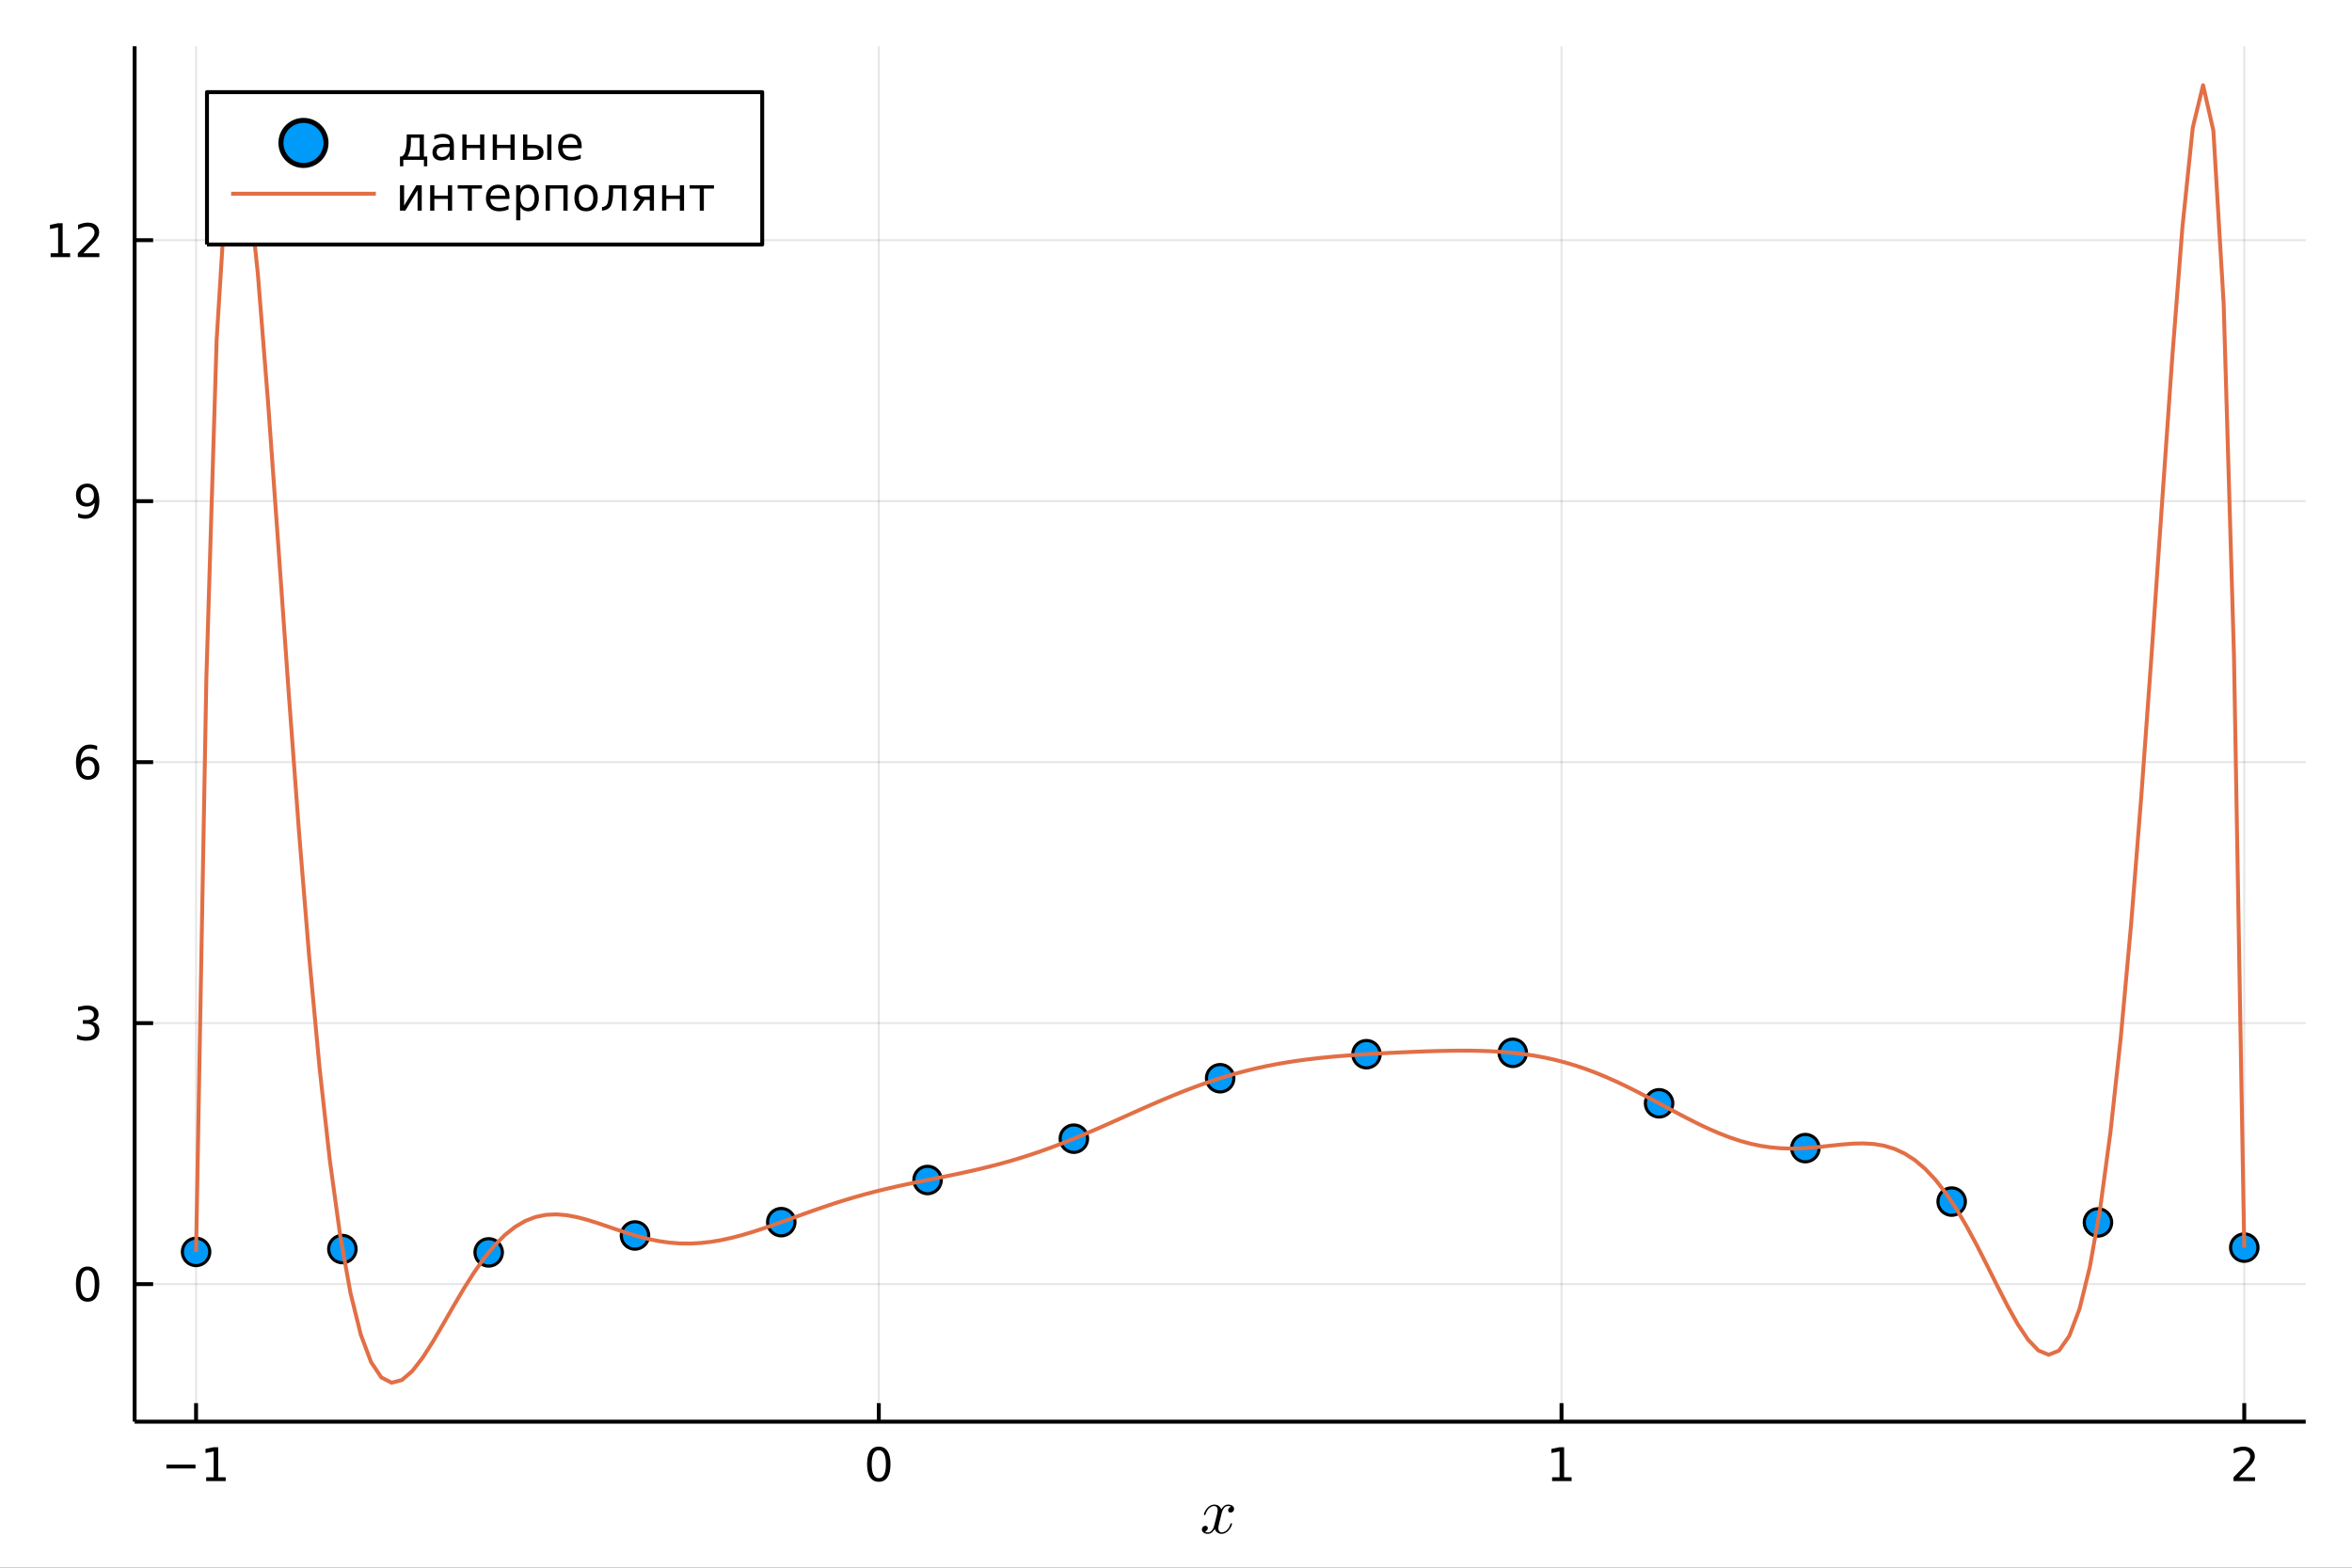 <?xml version="1.0" encoding="utf-8"?>
<svg xmlns="http://www.w3.org/2000/svg" xmlns:xlink="http://www.w3.org/1999/xlink" width="600" height="400" viewBox="0 0 2400 1600">
<rect x="0" y="0" width="2400" height="1600" fill="#333333" stroke="none"/>
<defs>
  <clipPath id="clip580">
    <rect x="0" y="0" width="2400" height="1600"/>
  </clipPath>
</defs>
<path clip-path="url(#clip580)" d="
M0 1600 L2400 1600 L2400 0 L0 0  Z
  " fill="#ffffff" fill-rule="evenodd" fill-opacity="1"/>
<defs>
  <clipPath id="clip581">
    <rect x="480" y="0" width="1681" height="1600"/>
  </clipPath>
</defs>
<defs>
  <clipPath id="clip582">
    <rect x="155" y="47" width="2198" height="1405"/>
  </clipPath>
</defs>
<path clip-path="url(#clip580)" d="
M137.362 1450.96 L2352.76 1450.96 L2352.76 47.244 L137.362 47.244  Z
  " fill="#ffffff" fill-rule="evenodd" fill-opacity="1"/>
<defs>
  <clipPath id="clip583">
    <rect x="137" y="47" width="2216" height="1405"/>
  </clipPath>
</defs>
<polyline clip-path="url(#clip583)" style="stroke:#000000; stroke-linecap:butt; stroke-linejoin:round; stroke-width:2; stroke-opacity:0.1; fill:none" points="
  200.062,1450.96 200.062,47.244 
  "/>
<polyline clip-path="url(#clip583)" style="stroke:#000000; stroke-linecap:butt; stroke-linejoin:round; stroke-width:2; stroke-opacity:0.1; fill:none" points="
  896.727,1450.96 896.727,47.244 
  "/>
<polyline clip-path="url(#clip583)" style="stroke:#000000; stroke-linecap:butt; stroke-linejoin:round; stroke-width:2; stroke-opacity:0.1; fill:none" points="
  1593.39,1450.96 1593.39,47.244 
  "/>
<polyline clip-path="url(#clip583)" style="stroke:#000000; stroke-linecap:butt; stroke-linejoin:round; stroke-width:2; stroke-opacity:0.1; fill:none" points="
  2290.06,1450.96 2290.06,47.244 
  "/>
<polyline clip-path="url(#clip580)" style="stroke:#000000; stroke-linecap:butt; stroke-linejoin:round; stroke-width:4; stroke-opacity:1; fill:none" points="
  137.362,1450.96 2352.76,1450.96 
  "/>
<polyline clip-path="url(#clip580)" style="stroke:#000000; stroke-linecap:butt; stroke-linejoin:round; stroke-width:4; stroke-opacity:1; fill:none" points="
  200.062,1450.96 200.062,1432.06 
  "/>
<polyline clip-path="url(#clip580)" style="stroke:#000000; stroke-linecap:butt; stroke-linejoin:round; stroke-width:4; stroke-opacity:1; fill:none" points="
  896.727,1450.96 896.727,1432.06 
  "/>
<polyline clip-path="url(#clip580)" style="stroke:#000000; stroke-linecap:butt; stroke-linejoin:round; stroke-width:4; stroke-opacity:1; fill:none" points="
  1593.39,1450.96 1593.39,1432.06 
  "/>
<polyline clip-path="url(#clip580)" style="stroke:#000000; stroke-linecap:butt; stroke-linejoin:round; stroke-width:4; stroke-opacity:1; fill:none" points="
  2290.06,1450.96 2290.06,1432.06 
  "/>
<path clip-path="url(#clip580)" d="M169.819 1494.8 L199.495 1494.8 L199.495 1498.74 L169.819 1498.74 L169.819 1494.8 Z" fill="#000000" fill-rule="evenodd" fill-opacity="1" /><path clip-path="url(#clip580)" d="M210.398 1507.7 L218.036 1507.7 L218.036 1481.33 L209.726 1483 L209.726 1478.74 L217.99 1477.07 L222.666 1477.07 L222.666 1507.7 L230.305 1507.7 L230.305 1511.63 L210.398 1511.63 L210.398 1507.7 Z" fill="#000000" fill-rule="evenodd" fill-opacity="1" /><path clip-path="url(#clip580)" d="M896.727 1480.15 Q893.116 1480.15 891.287 1483.72 Q889.481 1487.26 889.481 1494.39 Q889.481 1501.49 891.287 1505.06 Q893.116 1508.6 896.727 1508.6 Q900.361 1508.6 902.167 1505.06 Q903.995 1501.49 903.995 1494.39 Q903.995 1487.26 902.167 1483.72 Q900.361 1480.15 896.727 1480.15 M896.727 1476.45 Q902.537 1476.45 905.592 1481.05 Q908.671 1485.64 908.671 1494.39 Q908.671 1503.11 905.592 1507.72 Q902.537 1512.3 896.727 1512.3 Q890.917 1512.3 887.838 1507.72 Q884.782 1503.11 884.782 1494.39 Q884.782 1485.64 887.838 1481.05 Q890.917 1476.45 896.727 1476.45 Z" fill="#000000" fill-rule="evenodd" fill-opacity="1" /><path clip-path="url(#clip580)" d="M1583.77 1507.7 L1591.41 1507.7 L1591.41 1481.33 L1583.1 1483 L1583.1 1478.74 L1591.37 1477.07 L1596.04 1477.07 L1596.04 1507.7 L1603.68 1507.7 L1603.68 1511.63 L1583.77 1511.63 L1583.77 1507.7 Z" fill="#000000" fill-rule="evenodd" fill-opacity="1" /><path clip-path="url(#clip580)" d="M2284.71 1507.7 L2301.03 1507.7 L2301.03 1511.63 L2279.08 1511.63 L2279.08 1507.7 Q2281.75 1504.94 2286.33 1500.31 Q2290.94 1495.66 2292.12 1494.32 Q2294.36 1491.79 2295.24 1490.06 Q2296.14 1488.3 2296.14 1486.61 Q2296.14 1483.85 2294.2 1482.12 Q2292.28 1480.38 2289.18 1480.38 Q2286.98 1480.38 2284.52 1481.15 Q2282.09 1481.91 2279.32 1483.46 L2279.32 1478.74 Q2282.14 1477.6 2284.59 1477.03 Q2287.05 1476.45 2289.08 1476.45 Q2294.45 1476.45 2297.65 1479.13 Q2300.84 1481.82 2300.84 1486.31 Q2300.84 1488.44 2300.03 1490.36 Q2299.25 1492.26 2297.14 1494.85 Q2296.56 1495.52 2293.46 1498.74 Q2290.36 1501.93 2284.71 1507.7 Z" fill="#000000" fill-rule="evenodd" fill-opacity="1" /><path clip-path="url(#clip580)" d="M1259.23 1539.92 Q1259.23 1541.72 1258.11 1542.75 Q1256.98 1543.75 1255.69 1543.75 Q1254.47 1543.75 1253.82 1543.04 Q1253.18 1542.33 1253.18 1541.43 Q1253.18 1540.21 1254.08 1539.14 Q1254.98 1538.08 1256.33 1537.85 Q1255.01 1537.02 1253.05 1537.02 Q1251.76 1537.02 1250.63 1537.69 Q1249.54 1538.37 1248.86 1539.24 Q1248.22 1540.11 1247.64 1541.37 Q1247.09 1542.59 1246.87 1543.33 Q1246.67 1544.04 1246.51 1544.81 L1244.26 1553.83 Q1243.16 1558.11 1243.16 1559.63 Q1243.16 1561.49 1244.06 1562.75 Q1244.97 1563.97 1246.77 1563.97 Q1247.48 1563.97 1248.28 1563.78 Q1249.09 1563.55 1250.12 1562.98 Q1251.18 1562.36 1252.11 1561.46 Q1253.08 1560.53 1254.02 1558.95 Q1254.95 1557.37 1255.56 1555.34 Q1255.75 1554.63 1256.4 1554.63 Q1257.2 1554.63 1257.2 1555.28 Q1257.2 1555.83 1256.75 1556.98 Q1256.33 1558.11 1255.4 1559.59 Q1254.5 1561.04 1253.31 1562.36 Q1252.11 1563.65 1250.34 1564.55 Q1248.57 1565.46 1246.64 1565.46 Q1243.87 1565.46 1242.03 1563.97 Q1240.2 1562.49 1239.52 1560.43 Q1239.36 1560.72 1239.14 1561.11 Q1238.91 1561.49 1238.23 1562.36 Q1237.59 1563.2 1236.85 1563.84 Q1236.11 1564.46 1234.95 1564.94 Q1233.82 1565.46 1232.6 1565.46 Q1231.05 1565.46 1229.67 1565 Q1228.31 1564.55 1227.35 1563.52 Q1226.38 1562.49 1226.38 1561.08 Q1226.38 1559.5 1227.45 1558.4 Q1228.54 1557.27 1230.02 1557.27 Q1230.96 1557.27 1231.7 1557.82 Q1232.47 1558.37 1232.47 1559.56 Q1232.47 1560.88 1231.57 1561.88 Q1230.67 1562.88 1229.38 1563.14 Q1230.7 1563.97 1232.66 1563.97 Q1234.79 1563.97 1236.46 1562.11 Q1238.14 1560.24 1238.94 1557.11 Q1240.94 1549.61 1241.71 1546.26 Q1242.49 1542.88 1242.49 1541.43 Q1242.49 1540.08 1242.13 1539.14 Q1241.78 1538.21 1241.16 1537.79 Q1240.59 1537.34 1240.04 1537.18 Q1239.52 1537.02 1238.94 1537.02 Q1237.98 1537.02 1236.88 1537.4 Q1235.82 1537.79 1234.53 1538.69 Q1233.27 1539.56 1232.08 1541.37 Q1230.89 1543.17 1230.09 1545.65 Q1229.93 1546.39 1229.22 1546.39 Q1228.44 1546.36 1228.44 1545.71 Q1228.44 1545.17 1228.86 1544.04 Q1229.31 1542.88 1230.21 1541.43 Q1231.15 1539.98 1232.34 1538.69 Q1233.56 1537.37 1235.34 1536.47 Q1237.14 1535.57 1239.07 1535.57 Q1239.94 1535.57 1240.78 1535.76 Q1241.65 1535.92 1242.68 1536.41 Q1243.74 1536.89 1244.68 1537.95 Q1245.61 1539.01 1246.19 1540.56 Q1246.58 1539.82 1247.09 1539.11 Q1247.64 1538.4 1248.48 1537.53 Q1249.35 1536.63 1250.54 1536.12 Q1251.76 1535.57 1253.11 1535.57 Q1254.43 1535.57 1255.72 1535.92 Q1257.01 1536.24 1258.11 1537.31 Q1259.23 1538.34 1259.23 1539.92 Z" fill="#000000" fill-rule="evenodd" fill-opacity="1" /><polyline clip-path="url(#clip583)" style="stroke:#000000; stroke-linecap:butt; stroke-linejoin:round; stroke-width:2; stroke-opacity:0.1; fill:none" points="
  137.362,1310.58 2352.76,1310.58 
  "/>
<polyline clip-path="url(#clip583)" style="stroke:#000000; stroke-linecap:butt; stroke-linejoin:round; stroke-width:2; stroke-opacity:0.1; fill:none" points="
  137.362,1044.21 2352.76,1044.21 
  "/>
<polyline clip-path="url(#clip583)" style="stroke:#000000; stroke-linecap:butt; stroke-linejoin:round; stroke-width:2; stroke-opacity:0.1; fill:none" points="
  137.362,777.848 2352.76,777.848 
  "/>
<polyline clip-path="url(#clip583)" style="stroke:#000000; stroke-linecap:butt; stroke-linejoin:round; stroke-width:2; stroke-opacity:0.1; fill:none" points="
  137.362,511.482 2352.76,511.482 
  "/>
<polyline clip-path="url(#clip583)" style="stroke:#000000; stroke-linecap:butt; stroke-linejoin:round; stroke-width:2; stroke-opacity:0.1; fill:none" points="
  137.362,245.116 2352.76,245.116 
  "/>
<polyline clip-path="url(#clip580)" style="stroke:#000000; stroke-linecap:butt; stroke-linejoin:round; stroke-width:4; stroke-opacity:1; fill:none" points="
  137.362,1450.96 137.362,47.244 
  "/>
<polyline clip-path="url(#clip580)" style="stroke:#000000; stroke-linecap:butt; stroke-linejoin:round; stroke-width:4; stroke-opacity:1; fill:none" points="
  137.362,1310.58 156.26,1310.58 
  "/>
<polyline clip-path="url(#clip580)" style="stroke:#000000; stroke-linecap:butt; stroke-linejoin:round; stroke-width:4; stroke-opacity:1; fill:none" points="
  137.362,1044.21 156.26,1044.21 
  "/>
<polyline clip-path="url(#clip580)" style="stroke:#000000; stroke-linecap:butt; stroke-linejoin:round; stroke-width:4; stroke-opacity:1; fill:none" points="
  137.362,777.848 156.26,777.848 
  "/>
<polyline clip-path="url(#clip580)" style="stroke:#000000; stroke-linecap:butt; stroke-linejoin:round; stroke-width:4; stroke-opacity:1; fill:none" points="
  137.362,511.482 156.26,511.482 
  "/>
<polyline clip-path="url(#clip580)" style="stroke:#000000; stroke-linecap:butt; stroke-linejoin:round; stroke-width:4; stroke-opacity:1; fill:none" points="
  137.362,245.116 156.26,245.116 
  "/>
<path clip-path="url(#clip580)" d="M89.418 1296.38 Q85.807 1296.38 83.978 1299.94 Q82.172 1303.48 82.172 1310.61 Q82.172 1317.72 83.978 1321.28 Q85.807 1324.83 89.418 1324.83 Q93.052 1324.83 94.858 1321.28 Q96.686 1317.72 96.686 1310.61 Q96.686 1303.48 94.858 1299.94 Q93.052 1296.38 89.418 1296.38 M89.418 1292.67 Q95.228 1292.67 98.284 1297.28 Q101.362 1301.86 101.362 1310.61 Q101.362 1319.34 98.284 1323.95 Q95.228 1328.53 89.418 1328.53 Q83.608 1328.53 80.529 1323.95 Q77.474 1319.34 77.474 1310.61 Q77.474 1301.86 80.529 1297.28 Q83.608 1292.67 89.418 1292.67 Z" fill="#000000" fill-rule="evenodd" fill-opacity="1" /><path clip-path="url(#clip580)" d="M94.233 1042.86 Q97.589 1043.58 99.464 1045.85 Q101.362 1048.11 101.362 1051.45 Q101.362 1056.56 97.844 1059.36 Q94.325 1062.16 87.844 1062.16 Q85.668 1062.16 83.353 1061.72 Q81.061 1061.31 78.608 1060.45 L78.608 1055.94 Q80.552 1057.07 82.867 1057.65 Q85.182 1058.23 87.705 1058.23 Q92.103 1058.23 94.395 1056.49 Q96.71 1054.76 96.71 1051.45 Q96.71 1048.39 94.557 1046.68 Q92.427 1044.94 88.608 1044.94 L84.58 1044.94 L84.58 1041.1 L88.793 1041.1 Q92.242 1041.1 94.071 1039.73 Q95.899 1038.35 95.899 1035.75 Q95.899 1033.09 94.001 1031.68 Q92.126 1030.24 88.608 1030.24 Q86.686 1030.24 84.487 1030.66 Q82.288 1031.08 79.649 1031.96 L79.649 1027.79 Q82.311 1027.05 84.626 1026.68 Q86.964 1026.31 89.024 1026.31 Q94.348 1026.31 97.45 1028.74 Q100.552 1031.15 100.552 1035.27 Q100.552 1038.14 98.909 1040.13 Q97.265 1042.1 94.233 1042.86 Z" fill="#000000" fill-rule="evenodd" fill-opacity="1" /><path clip-path="url(#clip580)" d="M89.835 775.984 Q86.686 775.984 84.835 778.137 Q83.006 780.29 83.006 784.04 Q83.006 787.767 84.835 789.942 Q86.686 792.095 89.835 792.095 Q92.983 792.095 94.811 789.942 Q96.663 787.767 96.663 784.04 Q96.663 780.29 94.811 778.137 Q92.983 775.984 89.835 775.984 M99.117 761.331 L99.117 765.591 Q97.358 764.757 95.552 764.318 Q93.77 763.878 92.01 763.878 Q87.381 763.878 84.927 767.003 Q82.497 770.128 82.149 776.447 Q83.515 774.433 85.575 773.368 Q87.635 772.281 90.112 772.281 Q95.321 772.281 98.33 775.452 Q101.362 778.6 101.362 784.04 Q101.362 789.364 98.214 792.581 Q95.066 795.799 89.835 795.799 Q83.839 795.799 80.668 791.216 Q77.497 786.609 77.497 777.882 Q77.497 769.688 81.385 764.827 Q85.274 759.943 91.825 759.943 Q93.585 759.943 95.367 760.29 Q97.172 760.637 99.117 761.331 Z" fill="#000000" fill-rule="evenodd" fill-opacity="1" /><path clip-path="url(#clip580)" d="M79.742 528.044 L79.742 523.785 Q81.501 524.618 83.307 525.058 Q85.112 525.498 86.848 525.498 Q91.478 525.498 93.909 522.396 Q96.362 519.271 96.71 512.929 Q95.367 514.919 93.307 515.984 Q91.246 517.049 88.747 517.049 Q83.561 517.049 80.529 513.924 Q77.52 510.776 77.52 505.336 Q77.52 500.012 80.668 496.795 Q83.816 493.577 89.047 493.577 Q95.043 493.577 98.191 498.183 Q101.362 502.767 101.362 511.517 Q101.362 519.688 97.473 524.572 Q93.608 529.433 87.057 529.433 Q85.297 529.433 83.492 529.086 Q81.686 528.739 79.742 528.044 M89.047 513.392 Q92.196 513.392 94.024 511.239 Q95.876 509.086 95.876 505.336 Q95.876 501.609 94.024 499.457 Q92.196 497.281 89.047 497.281 Q85.899 497.281 84.047 499.457 Q82.219 501.609 82.219 505.336 Q82.219 509.086 84.047 511.239 Q85.899 513.392 89.047 513.392 Z" fill="#000000" fill-rule="evenodd" fill-opacity="1" /><path clip-path="url(#clip580)" d="M51.663 258.461 L59.302 258.461 L59.302 232.096 L50.992 233.762 L50.992 229.503 L59.256 227.836 L63.932 227.836 L63.932 258.461 L71.571 258.461 L71.571 262.396 L51.663 262.396 L51.663 258.461 Z" fill="#000000" fill-rule="evenodd" fill-opacity="1" /><path clip-path="url(#clip580)" d="M85.043 258.461 L101.362 258.461 L101.362 262.396 L79.418 262.396 L79.418 258.461 Q82.08 255.707 86.663 251.077 Q91.27 246.424 92.45 245.082 Q94.696 242.558 95.575 240.822 Q96.478 239.063 96.478 237.373 Q96.478 234.619 94.534 232.883 Q92.612 231.146 89.51 231.146 Q87.311 231.146 84.858 231.91 Q82.427 232.674 79.649 234.225 L79.649 229.503 Q82.473 228.369 84.927 227.79 Q87.381 227.211 89.418 227.211 Q94.788 227.211 97.983 229.896 Q101.177 232.582 101.177 237.072 Q101.177 239.202 100.367 241.123 Q99.58 243.021 97.473 245.614 Q96.895 246.285 93.793 249.503 Q90.691 252.697 85.043 258.461 Z" fill="#000000" fill-rule="evenodd" fill-opacity="1" /><circle clip-path="url(#clip583)" cx="200.062" cy="1277.7" r="14" fill="#009af9" fill-rule="evenodd" fill-opacity="1" stroke="#000000" stroke-opacity="1" stroke-width="3.2"/>
<circle clip-path="url(#clip583)" cx="349.347" cy="1274.79" r="14" fill="#009af9" fill-rule="evenodd" fill-opacity="1" stroke="#000000" stroke-opacity="1" stroke-width="3.2"/>
<circle clip-path="url(#clip583)" cx="498.633" cy="1278.18" r="14" fill="#009af9" fill-rule="evenodd" fill-opacity="1" stroke="#000000" stroke-opacity="1" stroke-width="3.2"/>
<circle clip-path="url(#clip583)" cx="647.918" cy="1260.91" r="14" fill="#009af9" fill-rule="evenodd" fill-opacity="1" stroke="#000000" stroke-opacity="1" stroke-width="3.2"/>
<circle clip-path="url(#clip583)" cx="797.203" cy="1247.33" r="14" fill="#009af9" fill-rule="evenodd" fill-opacity="1" stroke="#000000" stroke-opacity="1" stroke-width="3.2"/>
<circle clip-path="url(#clip583)" cx="946.488" cy="1204.31" r="14" fill="#009af9" fill-rule="evenodd" fill-opacity="1" stroke="#000000" stroke-opacity="1" stroke-width="3.2"/>
<circle clip-path="url(#clip583)" cx="1095.77" cy="1162.13" r="14" fill="#009af9" fill-rule="evenodd" fill-opacity="1" stroke="#000000" stroke-opacity="1" stroke-width="3.2"/>
<circle clip-path="url(#clip583)" cx="1245.06" cy="1100.45" r="14" fill="#009af9" fill-rule="evenodd" fill-opacity="1" stroke="#000000" stroke-opacity="1" stroke-width="3.2"/>
<circle clip-path="url(#clip583)" cx="1394.34" cy="1075.92" r="14" fill="#009af9" fill-rule="evenodd" fill-opacity="1" stroke="#000000" stroke-opacity="1" stroke-width="3.2"/>
<circle clip-path="url(#clip583)" cx="1543.63" cy="1074.51" r="14" fill="#009af9" fill-rule="evenodd" fill-opacity="1" stroke="#000000" stroke-opacity="1" stroke-width="3.2"/>
<circle clip-path="url(#clip583)" cx="1692.91" cy="1126.04" r="14" fill="#009af9" fill-rule="evenodd" fill-opacity="1" stroke="#000000" stroke-opacity="1" stroke-width="3.2"/>
<circle clip-path="url(#clip583)" cx="1842.2" cy="1171.77" r="14" fill="#009af9" fill-rule="evenodd" fill-opacity="1" stroke="#000000" stroke-opacity="1" stroke-width="3.2"/>
<circle clip-path="url(#clip583)" cx="1991.49" cy="1226.34" r="14" fill="#009af9" fill-rule="evenodd" fill-opacity="1" stroke="#000000" stroke-opacity="1" stroke-width="3.2"/>
<circle clip-path="url(#clip583)" cx="2140.77" cy="1247.62" r="14" fill="#009af9" fill-rule="evenodd" fill-opacity="1" stroke="#000000" stroke-opacity="1" stroke-width="3.2"/>
<circle clip-path="url(#clip583)" cx="2290.06" cy="1273.31" r="14" fill="#009af9" fill-rule="evenodd" fill-opacity="1" stroke="#000000" stroke-opacity="1" stroke-width="3.2"/>
<polyline clip-path="url(#clip583)" style="stroke:#e26f46; stroke-linecap:butt; stroke-linejoin:round; stroke-width:4; stroke-opacity:1; fill:none" points="
  200.062,1277.7 210.565,692.532 221.067,346.832 231.569,177.741 242.072,135.032 252.574,179.055 263.077,278.963 273.579,411.177 284.082,558.074 294.584,706.858 
  305.087,848.608 315.589,977.471 326.092,1089.98 336.594,1184.51 347.097,1260.77 357.599,1319.47 368.102,1361.97 378.604,1390.08 389.107,1405.79 399.609,1411.23 
  410.112,1408.46 420.614,1399.42 431.117,1385.91 441.619,1369.51 452.122,1351.58 462.624,1333.25 473.127,1315.44 483.629,1298.83 494.132,1283.95 504.634,1271.11 
  515.137,1260.49 525.639,1252.16 536.141,1246.04 546.644,1242.02 557.146,1239.88 567.649,1239.38 578.151,1240.25 588.654,1242.2 599.156,1244.96 609.659,1248.24 
  620.161,1251.8 630.664,1255.41 641.166,1258.86 651.669,1261.98 662.171,1264.65 672.674,1266.77 683.176,1268.25 693.679,1269.06 704.181,1269.19 714.684,1268.65 
  725.186,1267.47 735.689,1265.71 746.191,1263.42 756.694,1260.68 767.196,1257.57 777.699,1254.16 788.201,1250.54 798.704,1246.79 809.206,1242.97 819.709,1239.16 
  830.211,1235.41 840.713,1231.77 851.216,1228.27 861.718,1224.95 872.221,1221.81 882.723,1218.86 893.226,1216.1 903.728,1213.52 914.231,1211.09 924.733,1208.8 
  935.236,1206.6 945.738,1204.46 956.241,1202.35 966.743,1200.22 977.246,1198.05 987.748,1195.78 998.251,1193.4 1008.75,1190.86 1019.26,1188.15 1029.76,1185.25 
  1040.26,1182.13 1050.76,1178.8 1061.27,1175.25 1071.77,1171.48 1082.27,1167.51 1092.77,1163.35 1103.28,1159.03 1113.78,1154.56 1124.28,1149.98 1134.78,1145.32 
  1145.29,1140.63 1155.79,1135.92 1166.29,1131.24 1176.79,1126.63 1187.3,1122.12 1197.8,1117.75 1208.3,1113.53 1218.8,1109.52 1229.31,1105.71 1239.81,1102.14 
  1250.31,1098.81 1260.81,1095.75 1271.32,1092.94 1281.82,1090.39 1292.32,1088.09 1302.82,1086.04 1313.33,1084.22 1323.83,1082.62 1334.33,1081.21 1344.83,1079.98 
  1355.34,1078.9 1365.84,1077.96 1376.34,1077.13 1386.84,1076.39 1397.35,1075.73 1407.85,1075.14 1418.35,1074.59 1428.85,1074.09 1439.35,1073.64 1449.86,1073.23 
  1460.36,1072.87 1470.86,1072.59 1481.36,1072.4 1491.87,1072.31 1502.37,1072.37 1512.87,1072.59 1523.37,1073.01 1533.88,1073.66 1544.38,1074.59 1554.88,1075.82 
  1565.38,1077.38 1575.89,1079.3 1586.39,1081.61 1596.89,1084.32 1607.39,1087.44 1617.9,1090.97 1628.4,1094.91 1638.9,1099.24 1649.4,1103.92 1659.91,1108.91 
  1670.41,1114.18 1680.91,1119.64 1691.41,1125.24 1701.92,1130.88 1712.42,1136.5 1722.92,1141.98 1733.42,1147.25 1743.93,1152.2 1754.43,1156.75 1764.93,1160.82 
  1775.43,1164.33 1785.94,1167.22 1796.44,1169.46 1806.94,1171.03 1817.44,1171.94 1827.95,1172.24 1838.45,1171.98 1848.95,1171.27 1859.45,1170.25 1869.96,1169.09 
  1880.46,1168 1890.96,1167.2 1901.46,1166.97 1911.97,1167.58 1922.47,1169.31 1932.97,1172.46 1943.47,1177.3 1953.98,1184.07 1964.48,1192.98 1974.98,1204.14 
  1985.48,1217.62 1995.99,1233.35 2006.49,1251.12 2016.99,1270.58 2027.49,1291.21 2038,1312.27 2048.5,1332.8 2059,1351.63 2069.5,1367.35 2080.01,1378.32 
  2090.51,1382.7 2101.01,1378.47 2111.51,1363.52 2122.02,1335.69 2132.52,1292.92 2143.02,1233.38 2153.52,1155.69 2164.03,1059.18 2174.53,944.163 2185.03,812.379 
  2195.53,667.441 2206.04,515.427 2216.54,365.569 2227.04,231.077 2237.54,130.12 2248.05,86.972 2258.55,133.356 2269.05,310.01 2279.55,668.499 2290.06,1273.31 
  
  "/>
<path clip-path="url(#clip580)" d="
M211.209 249.555 L777.778 249.555 L777.778 94.035 L211.209 94.035  Z
  " fill="#ffffff" fill-rule="evenodd" fill-opacity="1"/>
<polyline clip-path="url(#clip580)" style="stroke:#000000; stroke-linecap:butt; stroke-linejoin:round; stroke-width:4; stroke-opacity:1; fill:none" points="
  211.209,249.555 777.778,249.555 777.778,94.035 211.209,94.035 211.209,249.555 
  "/>
<circle clip-path="url(#clip580)" cx="309.671" cy="145.875" r="23" fill="#009af9" fill-rule="evenodd" fill-opacity="1" stroke="#000000" stroke-opacity="1" stroke-width="5.12"/>
<path clip-path="url(#clip580)" d="M415.91 159.752 L428.271 159.752 L428.271 140.632 L419.313 140.632 L419.313 143.872 Q419.313 153.409 416.582 158.502 L415.91 159.752 M409.73 159.752 Q411.836 158.826 412.762 156.858 Q415.031 151.974 415.031 142.136 L415.031 137.229 L432.554 137.229 L432.554 159.752 L435.956 159.752 L435.956 169.706 L432.554 169.706 L432.554 163.155 L411.535 163.155 L411.535 169.706 L408.133 169.706 L408.133 159.752 L409.73 159.752 Z" fill="#000000" fill-rule="evenodd" fill-opacity="1" /><path clip-path="url(#clip580)" d="M454.683 150.122 Q449.521 150.122 447.531 151.303 Q445.54 152.483 445.54 155.331 Q445.54 157.599 447.021 158.942 Q448.526 160.261 451.095 160.261 Q454.637 160.261 456.767 157.761 Q458.919 155.238 458.919 151.071 L458.919 150.122 L454.683 150.122 M463.179 148.363 L463.179 163.155 L458.919 163.155 L458.919 159.219 Q457.461 161.581 455.285 162.715 Q453.109 163.826 449.961 163.826 Q445.98 163.826 443.618 161.604 Q441.281 159.358 441.281 155.608 Q441.281 151.233 444.197 149.011 Q447.137 146.789 452.947 146.789 L458.919 146.789 L458.919 146.372 Q458.919 143.433 456.975 141.835 Q455.054 140.215 451.558 140.215 Q449.336 140.215 447.23 140.747 Q445.123 141.28 443.179 142.345 L443.179 138.409 Q445.517 137.507 447.716 137.067 Q449.915 136.604 451.998 136.604 Q457.623 136.604 460.401 139.521 Q463.179 142.437 463.179 148.363 Z" fill="#000000" fill-rule="evenodd" fill-opacity="1" /><path clip-path="url(#clip580)" d="M471.79 137.229 L476.072 137.229 L476.072 147.807 L489.891 147.807 L489.891 137.229 L494.174 137.229 L494.174 163.155 L489.891 163.155 L489.891 151.21 L476.072 151.21 L476.072 163.155 L471.79 163.155 L471.79 137.229 Z" fill="#000000" fill-rule="evenodd" fill-opacity="1" /><path clip-path="url(#clip580)" d="M502.785 137.229 L507.067 137.229 L507.067 147.807 L520.887 147.807 L520.887 137.229 L525.169 137.229 L525.169 163.155 L520.887 163.155 L520.887 151.21 L507.067 151.21 L507.067 163.155 L502.785 163.155 L502.785 137.229 Z" fill="#000000" fill-rule="evenodd" fill-opacity="1" /><path clip-path="url(#clip580)" d="M558.433 137.229 L562.692 137.229 L562.692 163.155 L558.433 163.155 L558.433 137.229 M560.562 136.604 L560.562 136.604 M550.076 155.469 Q550.076 153.386 548.548 152.298 Q547.044 151.21 544.127 151.21 L538.062 151.21 L538.062 159.752 L544.127 159.752 Q547.044 159.752 548.548 158.664 Q550.076 157.553 550.076 155.469 M533.78 137.229 L538.062 137.229 L538.062 147.807 L544.312 147.807 Q549.266 147.807 551.928 149.706 Q554.613 151.581 554.613 155.469 Q554.613 159.358 551.928 161.256 Q549.266 163.155 544.312 163.155 L533.78 163.155 L533.78 137.229 Z" fill="#000000" fill-rule="evenodd" fill-opacity="1" /><path clip-path="url(#clip580)" d="M593.548 149.127 L593.548 151.21 L573.965 151.21 Q574.243 155.608 576.604 157.923 Q578.988 160.215 583.224 160.215 Q585.678 160.215 587.97 159.613 Q590.284 159.011 592.553 157.807 L592.553 161.835 Q590.261 162.807 587.854 163.317 Q585.446 163.826 582.97 163.826 Q576.766 163.826 573.132 160.215 Q569.521 156.604 569.521 150.446 Q569.521 144.081 572.946 140.354 Q576.396 136.604 582.229 136.604 Q587.46 136.604 590.493 139.983 Q593.548 143.34 593.548 149.127 M589.289 147.877 Q589.243 144.382 587.321 142.298 Q585.423 140.215 582.275 140.215 Q578.71 140.215 576.558 142.229 Q574.428 144.243 574.104 147.9 L589.289 147.877 Z" fill="#000000" fill-rule="evenodd" fill-opacity="1" /><polyline clip-path="url(#clip580)" style="stroke:#e26f46; stroke-linecap:butt; stroke-linejoin:round; stroke-width:4; stroke-opacity:1; fill:none" points="
  235.824,197.715 383.517,197.715 
  "/>
<path clip-path="url(#clip580)" d="M430.332 189.069 L430.332 214.995 L426.095 214.995 L426.095 194.185 L413.595 214.995 L408.133 214.995 L408.133 189.069 L412.369 189.069 L412.369 209.833 L424.845 189.069 L430.332 189.069 Z" fill="#000000" fill-rule="evenodd" fill-opacity="1" /><path clip-path="url(#clip580)" d="M438.943 189.069 L443.225 189.069 L443.225 199.647 L457.044 199.647 L457.044 189.069 L461.327 189.069 L461.327 214.995 L457.044 214.995 L457.044 203.05 L443.225 203.05 L443.225 214.995 L438.943 214.995 L438.943 189.069 Z" fill="#000000" fill-rule="evenodd" fill-opacity="1" /><path clip-path="url(#clip580)" d="M467.021 189.069 L491.859 189.069 L491.859 192.472 L481.535 192.472 L481.535 214.995 L477.345 214.995 L477.345 192.472 L467.021 192.472 L467.021 189.069 Z" fill="#000000" fill-rule="evenodd" fill-opacity="1" /><path clip-path="url(#clip580)" d="M519.891 200.967 L519.891 203.05 L500.308 203.05 Q500.586 207.448 502.947 209.763 Q505.331 212.055 509.567 212.055 Q512.021 212.055 514.313 211.453 Q516.627 210.851 518.896 209.647 L518.896 213.675 Q516.604 214.647 514.197 215.157 Q511.789 215.666 509.313 215.666 Q503.109 215.666 499.475 212.055 Q495.864 208.444 495.864 202.286 Q495.864 195.921 499.289 192.194 Q502.739 188.444 508.572 188.444 Q513.803 188.444 516.836 191.823 Q519.891 195.18 519.891 200.967 M515.632 199.717 Q515.586 196.222 513.664 194.138 Q511.766 192.055 508.618 192.055 Q505.053 192.055 502.901 194.069 Q500.771 196.083 500.447 199.74 L515.632 199.717 Z" fill="#000000" fill-rule="evenodd" fill-opacity="1" /><path clip-path="url(#clip580)" d="M531.002 211.106 L531.002 224.856 L526.72 224.856 L526.72 189.069 L531.002 189.069 L531.002 193.004 Q532.345 190.689 534.382 189.578 Q536.442 188.444 539.289 188.444 Q544.011 188.444 546.951 192.194 Q549.914 195.944 549.914 202.055 Q549.914 208.166 546.951 211.916 Q544.011 215.666 539.289 215.666 Q536.442 215.666 534.382 214.555 Q532.345 213.421 531.002 211.106 M545.493 202.055 Q545.493 197.356 543.549 194.694 Q541.627 192.009 538.248 192.009 Q534.868 192.009 532.924 194.694 Q531.002 197.356 531.002 202.055 Q531.002 206.754 532.924 209.439 Q534.868 212.101 538.248 212.101 Q541.627 212.101 543.549 209.439 Q545.493 206.754 545.493 202.055 Z" fill="#000000" fill-rule="evenodd" fill-opacity="1" /><path clip-path="url(#clip580)" d="M579.196 189.069 L579.196 214.995 L574.914 214.995 L574.914 192.472 L561.095 192.472 L561.095 214.995 L556.812 214.995 L556.812 189.069 L579.196 189.069 Z" fill="#000000" fill-rule="evenodd" fill-opacity="1" /><path clip-path="url(#clip580)" d="M598.016 192.055 Q594.59 192.055 592.599 194.74 Q590.608 197.402 590.608 202.055 Q590.608 206.708 592.576 209.393 Q594.567 212.055 598.016 212.055 Q601.419 212.055 603.409 209.37 Q605.4 206.684 605.4 202.055 Q605.4 197.448 603.409 194.763 Q601.419 192.055 598.016 192.055 M598.016 188.444 Q603.571 188.444 606.743 192.055 Q609.914 195.666 609.914 202.055 Q609.914 208.421 606.743 212.055 Q603.571 215.666 598.016 215.666 Q592.437 215.666 589.266 212.055 Q586.118 208.421 586.118 202.055 Q586.118 195.666 589.266 192.055 Q592.437 188.444 598.016 188.444 Z" fill="#000000" fill-rule="evenodd" fill-opacity="1" /><path clip-path="url(#clip580)" d="M614.266 214.995 L614.266 211.453 Q618.479 210.805 619.775 207.888 Q621.349 203.791 621.349 193.305 L621.349 189.069 L638.872 189.069 L638.872 214.995 L634.613 214.995 L634.613 192.472 L625.608 192.472 L625.608 195.041 Q625.608 205.041 623.571 209.532 Q621.395 214.323 614.266 214.995 Z" fill="#000000" fill-rule="evenodd" fill-opacity="1" /><path clip-path="url(#clip580)" d="M651.557 196.546 Q651.557 198.467 653.039 199.555 Q654.52 200.643 657.275 200.643 L663.015 200.643 L663.015 192.472 L657.275 192.472 Q654.52 192.472 653.039 193.536 Q651.557 194.601 651.557 196.546 M645.492 214.995 L653.409 203.629 Q650.724 203.027 648.941 201.453 Q647.159 199.856 647.159 196.546 Q647.159 192.796 649.636 190.944 Q652.136 189.069 657.159 189.069 L667.298 189.069 L667.298 214.995 L663.015 214.995 L663.015 204.046 L657.715 204.046 L650.076 214.995 L645.492 214.995 Z" fill="#000000" fill-rule="evenodd" fill-opacity="1" /><path clip-path="url(#clip580)" d="M675.631 189.069 L679.914 189.069 L679.914 199.647 L693.733 199.647 L693.733 189.069 L698.015 189.069 L698.015 214.995 L693.733 214.995 L693.733 203.05 L679.914 203.05 L679.914 214.995 L675.631 214.995 L675.631 189.069 Z" fill="#000000" fill-rule="evenodd" fill-opacity="1" /><path clip-path="url(#clip580)" d="M703.71 189.069 L728.548 189.069 L728.548 192.472 L718.223 192.472 L718.223 214.995 L714.034 214.995 L714.034 192.472 L703.71 192.472 L703.71 189.069 Z" fill="#000000" fill-rule="evenodd" fill-opacity="1" /></svg>
